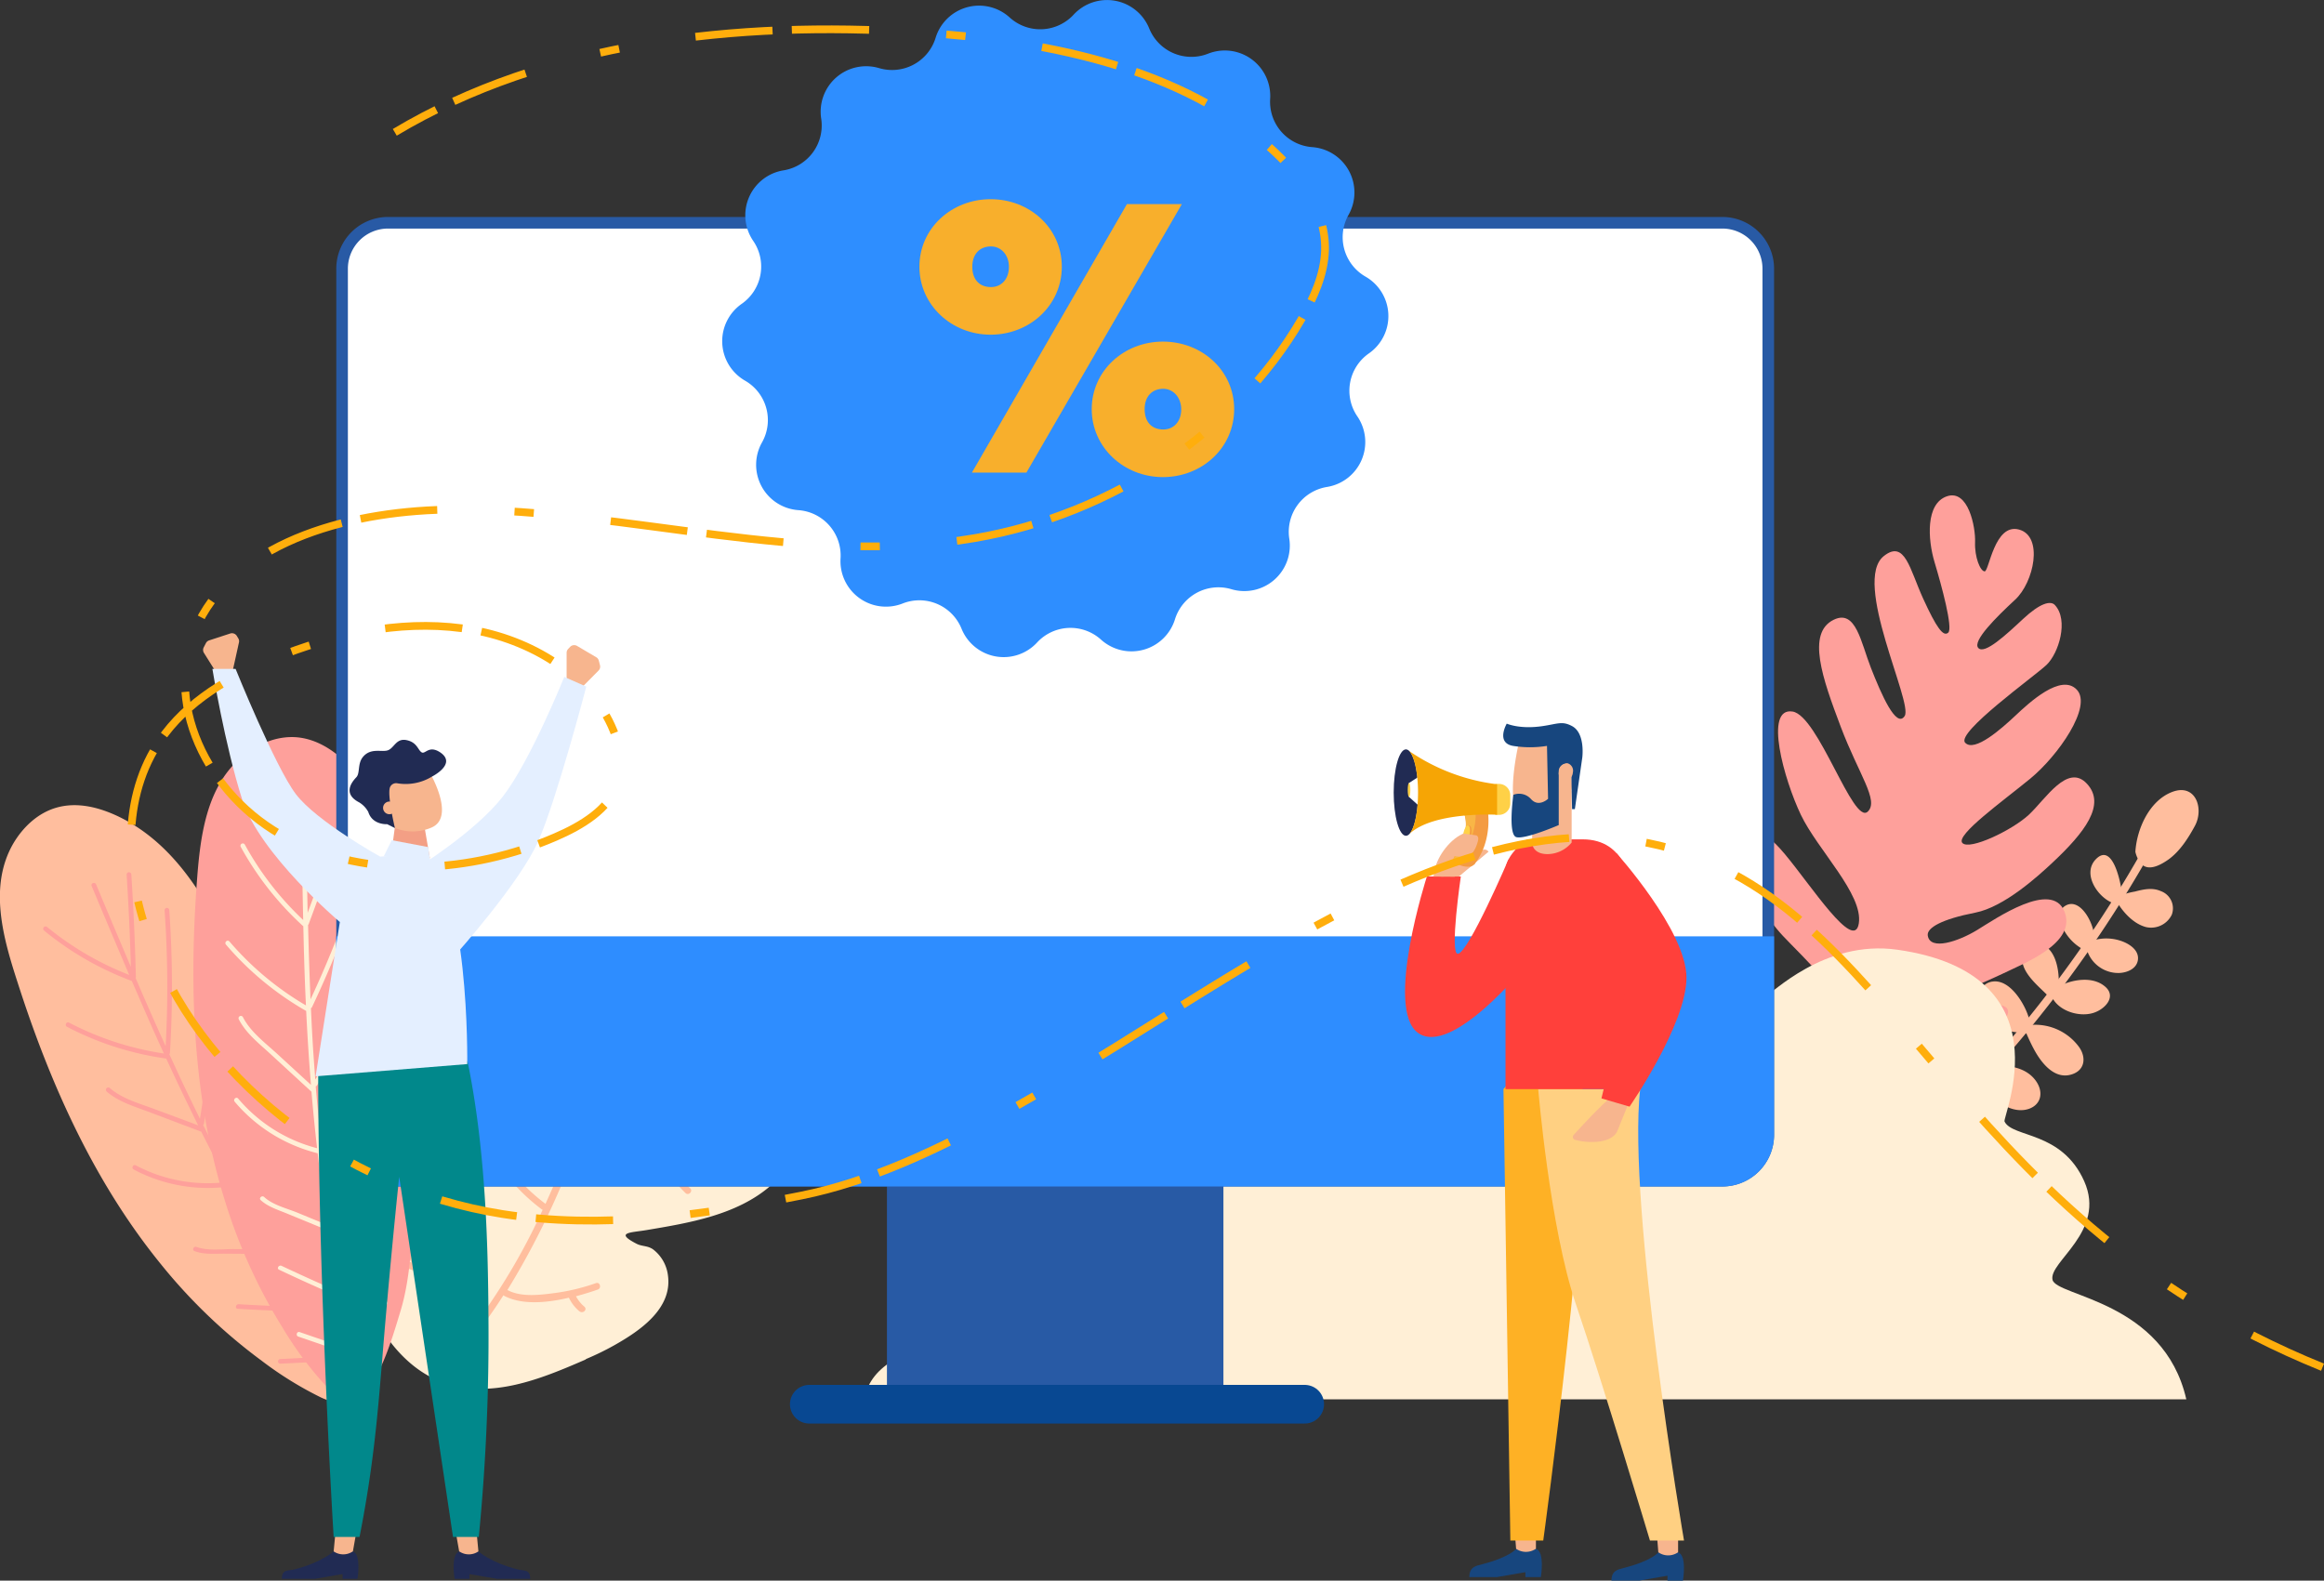 <svg id="Capa_1" data-name="Capa 1" xmlns="http://www.w3.org/2000/svg" viewBox="0 0 601.24 408.98"><rect x="0" y="0" width="601.24" height="408.98" fill="#333333" stroke="none"/><defs><style>.cls-1{fill:#ffbe9e;}.cls-2{fill:#fea09b;}.cls-3,.cls-4{fill:#ffefd6;}.cls-3{fill-rule:evenodd;}.cls-5{fill:#285aa5;}.cls-6{fill:#fff;}.cls-7{fill:#2e8dff;}.cls-25,.cls-8{fill:none;stroke-miterlimit:10;}.cls-8{stroke:#084892;stroke-linecap:round;stroke-width:10px;}.cls-9{fill:#2e8eff;}.cls-10{fill:#f8af2c;}.cls-11{fill:#17467e;}.cls-12{fill:#f7b58e;}.cls-13{fill:#feb125;}.cls-14{fill:#ffd082;}.cls-15{fill:#ff403b;}.cls-16{fill:#f49b42;}.cls-17{fill:#f9b646;}.cls-18{fill:#e7375e;}.cls-19{fill:#ffd147;}.cls-20{fill:#212b53;}.cls-21{fill:#f6a505;}.cls-22{fill:#01888b;}.cls-23{fill:#e4efff;}.cls-24{fill:#f39f85;}.cls-25{stroke:#ffae0c;stroke-width:2px;stroke-dasharray:20 20 5;}</style></defs><title>weAreFreeSVG</title><path class="cls-1" d="M563,329.68a4.73,4.73,0,0,0-2.8-6.09c-2.21-1-4.51-.48-6.78.11a19.86,19.86,0,0,0-2.81.69l-.46.1c-.35-3.49-2.51-13.47-6.74-9.22-3.78,3.8.53,10.1,4.54,11.45a1.19,1.19,0,0,0,1-.14c1.63,2.68,4.28,5.51,7.42,6.31A5.94,5.94,0,0,0,563,329.68Z" transform="translate(-1.14 -93)"/><path class="cls-1" d="M554.23,341.42c.39-2.63-2.35-4.31-4.48-5a11.86,11.86,0,0,0-6.83-.17c.42-3.68-3.55-11.46-7.59-8.8-2.1,1.37-1.27,4.23-.33,6.05a12.62,12.62,0,0,0,6.19,5.7,8.13,8.13,0,0,0,.86,1.72,8.51,8.51,0,0,0,7.31,3.84C551.41,344.69,553.88,343.71,554.23,341.42Z" transform="translate(-1.14 -93)"/><path class="cls-1" d="M545.84,348.36c-3.15-2.81-8.35-2-11.92-.23a10.88,10.88,0,0,1-.16-1.67c-.08-3.18-1-7.93-4.53-9.15a3.53,3.53,0,0,0-4.78,2.62c-1.08,4.33,4.06,8.16,6.58,10.79a1,1,0,0,0,1,.3v0c1.81,3.77,7.55,5.39,11.23,3.87C546,353.8,548.57,350.8,545.84,348.36Z" transform="translate(-1.14 -93)"/><path class="cls-1" d="M539.07,364a14.05,14.05,0,0,0-12.35-5.81c-.38-1-.74-2-1.11-3-1.24-3.25-4.78-8.89-9.06-8.2-3.68.6-4.09,4.79-2.75,7.56,2.08,4.25,6.84,5.65,11.24,5.69a.77.77,0,0,0,.34.16c.59,1.35,1.21,2.69,1.91,4,1.82,3.43,5.3,8.12,9.91,6.57C540.51,369.89,540.9,366.65,539.07,364Z" transform="translate(-1.14 -93)"/><path class="cls-1" d="M528.14,373.13c-2.44-4-7.79-4.87-12-4-.06,0-.1.05-.15.06a34.26,34.26,0,0,0-.88-3.7c-.91-2.87-2.71-8.16-6.65-7.35-8.14,1.67-.13,13.12,5.85,13.21a11.65,11.65,0,0,0,1.55,4.2c2,3.09,6.48,5.67,10.21,4.35C529.16,378.79,529.75,375.77,528.14,373.13Z" transform="translate(-1.14 -93)"/><path class="cls-1" d="M516.22,387.14c-2.28-3.8-7.08-5.47-11.3-5.68a25.79,25.79,0,0,0-.7-4.57c-.71-2.51-2.13-6.49-5.29-6.57-3.71-.11-5.48,4.36-4.62,7.39,1.13,4,5.17,5.57,8.85,6.24a10.92,10.92,0,0,0,1.08,3.65c1.65,3.16,6.15,7.15,10.11,6C517.37,392.67,517.66,389.53,516.22,387.14Z" transform="translate(-1.14 -93)"/><path class="cls-1" d="M506.52,401.18c-2.74-4.85-7.47-8.29-13-8.07,0-.3-.05-.61-.09-.95a21.13,21.13,0,0,0-2.93-9.23c-.88-1.48-2.7-5-4.69-5.36-4.08-.77-5.37,4.88-4.79,7.7a13.42,13.42,0,0,0,9.88,10.17.86.86,0,0,0,.56-.06c1.08,4.86,6.56,10.72,11.65,11.26C507.23,407.07,508.25,404.24,506.52,401.18Z" transform="translate(-1.14 -93)"/><path class="cls-1" d="M556.77,314.84c1.31-2.3-.5-3.35-1.83-1a316,316,0,0,1-68,82.76c-2,1.75-1,3.58,1,1.82A319.66,319.66,0,0,0,556.77,314.84Z" transform="translate(-1.14 -93)"/><path class="cls-1" d="M569,306.66c2.38-4.48.16-11-5.83-8.77s-9.24,9.66-9.59,15.52a6.91,6.91,0,0,0,1.83,3.4c2,1.59,5-.2,6.74-1.42C565.12,313.24,567.26,309.87,569,306.66Z" transform="translate(-1.14 -93)"/><path class="cls-2" d="M487.32,388.59c-4.63.37-34.22-31.83-28.43-37.89,4.51-4.72,9.62-.05,11.34,1.79,2.71,2.91,8.78,10.32,10.61,8,3.31-4.25-14.42-21-18.49-25.38s-10.79-13.92-9.15-20.3,3-8.79,9.72-.78,17.92,25.45,19.11,17.91-10.67-19.05-15-28.13-9.61-27.88-2.14-26.7c6.68,1.05,15.65,29.45,19.45,25.9,3-2.85-2.32-9.6-7-22s-8.91-24.22-1.78-27.66c5.73-2.76,7,5.83,9.62,12.5s6.56,15.83,8.73,12.39-13.66-34.84-5.4-41.37c5.46-4.32,6.71,3.45,10.16,11s5.23,10,6.5,8.82-1.73-12.19-3.53-18.18-2.34-15.22,3.19-17.1,7.43,8,7.28,11.86,1.34,7.54,2.48,7.57,2.52-12.55,8.89-10.82,3.87,13.63-1,18.14-11.17,10.75-9.53,12.51,7.22-3.46,11.62-7.56,7.08-4.74,8.18-3.57c3.65,3.91,1,12.55-2.21,15.55s-23.41,17.48-21,20.08,9.43-3.64,13-7,11.83-11.05,15.9-6.7-4.9,17.13-12.05,23S507,309.1,508.82,311.11s12.92-3.29,17.23-7.32,10-13.39,15-8-.56,12.6-9,20.5c-3.54,3.31-12.38,11.4-19.9,12.86-8.57,1.67-12.57,3.9-12.28,5.91.58,4,7.92,1.54,12.76-1.41s19.33-13,22.6-4.8-10.46,13.38-15.78,16S494.57,355,496.2,359.28s10.85-2.45,13.93-4.24,10.65-3.43,10.52-.09S495.58,387.93,487.32,388.59Z" transform="translate(-1.14 -93)"/><path class="cls-3" d="M566.76,455.08c-5.82-25.49-33.56-26.59-34.61-30.92-1.11-4.63,14-12.5,8.19-25.53s-18.51-11.18-20.61-15.43C519.12,382,536.06,345,492,338.74c-19.1-2.72-32.85,11.89-33.84,11.79-4-.42-26.45-15.13-51.75-2.31s-20.72,26.72-24.94,28.4-19.24-8.24-51.22,6.25-38.64,53-51.9,54.72c-12.85,1.63-50.4-1.08-53.62,17.49Z" transform="translate(-1.14 -93)"/><path class="cls-4" d="M200.46,399.74c16.94-18.41-31.74-8.13-16.93-19.43,30.38-23.19,13.73-31,12-31.85a14.14,14.14,0,0,0-4-1.29c-3.43-.57-5.65,1.42-6.85-2-1.48-4.25,4.37-11.34,5.47-15.84,1-4.31,1.17-9-.89-13-3.06-6-10.24-8.73-16.72-7.78-8,1.17-13.88,7.75-16.57,15.06-.65,1.78-5.78,10.12-7.07,9.52-.45-.2-1.66-2.83-1.8-3-1.4-1.88-2.88-3.5-5.35-3.79-7.05-.84-9.28,7.22-9.15,12.59.16,6.76,1.33,13.58,1.9,20.32.21,2.51-.48,7-3.59,5.15-1.5-.9-2.72-5.18-3.84-6.56-4-4.93-10.18-4.6-14.28.2-6.37,7.45-5.77,19-2.73,27.58,1.16,3.25,2.72,6.37,3.63,9.71.4,1.44,1.8,5.33,1.22,6.68-2.77,6.51-3.74,2.32-6.08,1.13-3.08-1.57-5.44-2.14-9-.24-8,4.24-7.31,15.91-5,23.16,3.2,10.1,10.36,20.75,20.65,24.54,12.52,4.63,25.58-.79,37.06-5.78a3.39,3.39,0,0,0,.28-.2,71.09,71.09,0,0,0,7.29-3.56c6.47-3.66,15-9.38,13.84-18a10,10,0,0,0-3.86-6.79c-1.44-1-2.82-.72-4.23-1.43-5.83-3-1.55-2.87,2.5-3.55,11-1.85,23.4-3.87,32.16-11.5" transform="translate(-1.14 -93)"/><path class="cls-1" d="M152.32,431.1a9.22,9.22,0,0,1-2.17-2.69c2-.54,4-1.16,5.65-1.74,1-.36.6-2-.45-1.67a53.75,53.75,0,0,1-10.46,2.54c-3.88.51-8.8,1.18-12.38-.7l-.13,0a204,204,0,0,0,15.52-30.87.72.72,0,0,0,.45.25,74.56,74.56,0,0,0,25.55-.08.06.06,0,0,1,0,0,31.36,31.36,0,0,0,4.59,5.56c.8.77,2-.46,1.21-1.23a28.87,28.87,0,0,1-4-4.72c.93-.19,1.87-.38,2.8-.6a.87.87,0,0,0-.45-1.67,72.57,72.57,0,0,1-29.31,1,.8.8,0,0,0-.31,0c4.35-10.71,8.16-21.72,11.91-32.69a1.26,1.26,0,0,0,.33.15c5.79,1.38,11.76,2.38,17.52,1.45a27.89,27.89,0,0,0,4.68,4c.91.62,1.76-.89.84-1.51a26.15,26.15,0,0,1-3.47-2.9,23.32,23.32,0,0,0,5.14-1.94c1-.52.12-2-.86-1.5-7.41,3.88-15.63,2.59-23.43.73a.83.83,0,0,0-.22,0c3-8.67,5.93-17.32,9.14-25.77.4-1-1.28-1.46-1.67-.43-4.13,10.84-7.83,22-11.67,33.15-6.45-6.54-10.27-17.13-13.43-25.47-.39-1-2.06-.6-1.67.45.94,2.48,1.93,5.13,3,7.8-1.26-.75-2.53-1.48-3.84-2.15-1-.51-1.83,1-.84,1.51,1.65.85,3.26,1.76,4.83,2.75a.74.74,0,0,0,.74.05c2.67,6.28,6,12.49,10.57,16.88-4.16,12-8.52,24-13.77,35.47,0,0,0-.06-.08-.08-11.23-8.39-17.37-21.16-22-34.06-.37-1-2-.6-1.67.45.87,2.45,1.8,4.9,2.8,7.3a31.12,31.12,0,0,1-4.24-3.72c-.76-.81-2,.43-1.21,1.23a32.61,32.61,0,0,0,6.1,5,.8.8,0,0,0,.5.12c4.34,9.71,10.1,18.65,18.84,25.17a.8.8,0,0,0,.23.11,162.2,162.2,0,0,1-18.78,31.37l0,0a65.91,65.91,0,0,1-15.75-23.15c-.41-1-2.08-.58-1.67.45.69,1.71,1.46,3.37,2.28,5a29.93,29.93,0,0,1-5-2.5c-.94-.6-1.78.91-.84,1.51a30.71,30.71,0,0,0,6.58,3.11.79.79,0,0,0,.33,0,67.68,67.68,0,0,0,12.81,16.76.85.85,0,0,0,.22.13,122.6,122.6,0,0,1-8.4,9.49.86.86,0,0,0,1.23,1.21,130.77,130.77,0,0,0,16.84-21.26.86.86,0,0,0,.18.14c4.61,2.42,11,1.85,16.76.49a10.3,10.3,0,0,0,2.68,3.49C152,433.05,153.17,431.82,152.32,431.1Z" transform="translate(-1.14 -93)"/><path class="cls-1" d="M5.75,347.39c8.27,25.76,19.5,51,36.59,72.19A141,141,0,0,0,68.9,445.14a92.14,92.14,0,0,0,15.38,9.5c3,1.37,7.28,2.4,9.77-.19a5.2,5.2,0,0,0,.55-.66.4.4,0,0,0,.29-.26,2.81,2.81,0,0,0,.18-.52c2-6.57,1.49-13.95.57-23.73-.72-7.6-3.47-15.85-5.9-23.11-2.69-8.05-6.44-15.76-9.85-23.52q-5-11.38-10-22.8C61.13,340,52.76,314.37,31.76,304.26c-5-2.38-10.67-3.84-16.09-2.26-4.72,1.38-8.49,4.93-11,9.1C-1.94,322.34,2,335.86,5.75,347.39Z" transform="translate(-1.14 -93)"/><path class="cls-2" d="M38.23,353.69c1.74,4,3.51,8,5.32,11.91a78,78,0,0,1-24.55-8c-.7-.35-1.21.73-.52,1.09a78.68,78.68,0,0,0,25.46,8.18.6.6,0,0,0,.19,0q4,8.7,8.28,17.31L41.18,380c-4-1.49-8.39-2.67-11.63-5.47a.61.61,0,0,0-.79.93c3.09,2.65,7.06,3.81,10.82,5.22l13.49,5.1.11,0q3.32,6.58,6.81,13.05a39.8,39.8,0,0,1-23.73-4.3c-.7-.37-1.21.73-.53,1.08a40.93,40.93,0,0,0,22.61,4.63c.76-.06,1.52-.15,2.27-.25,1.15,2.11,2.3,4.19,3.48,6.27q2.86,5,5.83,10l-8.42-.06c-3,0-6.7.51-9.51-.56-.73-.28-1.26.8-.53,1.08,2.49.95,5.24.65,7.86.67l10.84.08a.49.49,0,0,0,.38-.17c2.79,4.65,5.65,9.25,8.53,13.84q-8.1-.19-16.19-.68c-.77,0-1,1.14-.22,1.19,5.58.33,11.18.58,16.79.71a.48.48,0,0,0,.32-.12q3.7,5.88,7.47,11.71l-13.62.7a.6.6,0,0,0,.09,1.2q7.14-.34,14.28-.73c2,3.12,4,6.24,6.06,9.35a5.2,5.2,0,0,0,.55-.66.4.4,0,0,0,.29-.26c-1.87-2.86-3.75-5.74-5.6-8.62a.66.66,0,0,0,.22-.33,93.19,93.19,0,0,0,2.32-15.15c0-.76-1.13-1-1.19-.23a92.4,92.4,0,0,1-2.17,14.43q-3.59-5.58-7.14-11.17s0-.06,0-.1a126.16,126.16,0,0,0,1.75-23c0-.77-1.22-.66-1.2.1a125.89,125.89,0,0,1-1.57,21.43l-1.59-2.52c-2.51-4-5-8.11-7.41-12.19a.5.5,0,0,0,.26-.41q1.64-13.87,1.94-27.86c0-.77-1.19-.66-1.2.1q-.3,13.44-1.84,26.75-4.53-7.68-8.83-15.51a.46.46,0,0,0,0-.14q2.51-15.21,4.06-30.54c.08-.77-1.11-1-1.18-.23Q63.13,383,60.75,397.59c-2.41-4.47-4.79-9-7.07-13.52a.61.61,0,0,0,.23-.37,194.59,194.59,0,0,0,2.67-38.41c0-.79-1.23-.67-1.21.1a191.33,191.33,0,0,1-2.5,37.1c-1.07-2.18-2.14-4.37-3.19-6.57-1.62-3.37-3.18-6.76-4.74-10.16a.43.43,0,0,0,.17-.34,283.13,283.13,0,0,0-.18-37,.61.61,0,0,0-1.21.1A282.08,282.08,0,0,1,44,363.69q-4-8.78-7.78-17.65a.5.5,0,0,0,.07-.3q-.33-13.29-1.18-26.55a.61.61,0,0,0-1.21.09q.77,12,1.1,23.9-4.53-10.65-9-21.34c-.31-.72-1.44-.31-1.15.42q4.82,11.52,9.72,23a78.46,78.46,0,0,1-21.3-12.45.61.61,0,0,0-.78.93,79.21,79.21,0,0,0,22.74,13.08h0C36.27,349.13,37.23,351.41,38.23,353.69Z" transform="translate(-1.14 -93)"/><path class="cls-2" d="M52,322.2c-1.91,27-.9,54.59,7.06,80.62a141.16,141.16,0,0,0,15.12,33.62A92.63,92.63,0,0,0,84.91,451c2.28,2.4,5.86,4.95,9.14,3.47a5.74,5.74,0,0,0,.76-.41.39.39,0,0,0,.36-.13,2.75,2.75,0,0,0,.36-.42c4.3-5.35,6.58-12.39,9.38-21.81,2.15-7.31,2.68-16,3.13-23.64.51-8.47-.1-17-.37-25.49q-.44-12.45-.83-24.91c-.71-21.63,1.1-48.57-14.63-65.78-3.7-4.05-8.47-7.53-14.08-8.09-4.9-.47-9.72,1.42-13.56,4.36C54.2,296.09,52.86,310.12,52,322.2Z" transform="translate(-1.14 -93)"/><path class="cls-4" d="M79.8,340.15q.18,6.53.49,13a77.9,77.9,0,0,1-19.8-16.55c-.52-.59-1.4.23-.89.82a78.77,78.77,0,0,0,20.58,17.07.41.41,0,0,0,.17.07c.32,6.38.71,12.77,1.24,19.15l-8.84-8.12c-3.12-2.85-6.8-5.6-8.76-9.4a.6.6,0,0,0-1.07.56c1.87,3.62,5.13,6.17,8.08,8.87l10.62,9.77a.53.53,0,0,1,.1.06q.61,7.33,1.46,14.65a39.79,39.79,0,0,1-20.42-12.84c-.51-.6-1.4.22-.9.81a40.92,40.92,0,0,0,19.26,12.72c.73.23,1.46.43,2.2.62.28,2.37.57,4.74.89,7.1Q85,404.29,85.9,410l-7.79-3.21c-2.77-1.13-6.41-2-8.62-4.06-.57-.53-1.47.28-.9.81,2,1.81,4.63,2.55,7,3.55l10,4.11a.55.55,0,0,0,.42,0c.85,5.35,1.79,10.69,2.75,16-5-2.13-9.88-4.36-14.77-6.66-.7-.33-1.35.68-.65,1q7.59,3.6,15.32,6.92a.45.45,0,0,0,.34,0c.83,4.56,1.69,9.1,2.57,13.65-4.31-1.47-8.6-2.95-12.9-4.43-.75-.25-1.09.91-.36,1.16l13.52,4.64Q93,449,94.05,454.45a5.74,5.74,0,0,0,.76-.41.39.39,0,0,0,.36-.13q-1-5-2-10.08a.66.66,0,0,0,.32-.23,93.55,93.55,0,0,0,7.81-13.19c.32-.7-.69-1.35-1-.66a92,92,0,0,1-7.38,12.58q-1.26-6.51-2.47-13s0,0,.07-.07a127,127,0,0,0,10.19-20.66c.27-.73-.89-1.07-1.16-.36a126.22,126.22,0,0,1-9.43,19.3l-.54-2.93c-.83-4.68-1.61-9.38-2.33-14.07a.52.52,0,0,0,.39-.29Q94.32,398,99.81,385.1c.31-.72-.86-1.07-1.15-.36Q93.38,397.1,87,408.87q-1.33-8.82-2.41-17.68a.27.27,0,0,0,.1-.11q8-13.18,15.15-26.83c.36-.68-.66-1.34-1-.65Q92,376.67,84.34,389.28c-.58-5-1.1-10.11-1.52-15.18a.62.62,0,0,0,.34-.27A193.56,193.56,0,0,0,100,339.19c.27-.74-.89-1.09-1.15-.36a192.71,192.71,0,0,1-16.14,33.5q-.28-3.65-.53-7.29c-.24-3.73-.43-7.45-.6-11.19a.45.45,0,0,0,.28-.25,281.23,281.23,0,0,0,13.6-34.37.6.6,0,0,0-1.15-.35,282.45,282.45,0,0,1-12.83,32.7c-.28-6.42-.48-12.84-.64-19.28a.39.39,0,0,0,.18-.25q4.65-12.45,8.8-25.08a.61.61,0,0,0-1.16-.36Q84.88,318,80.73,329.2c-.16-7.72-.27-15.44-.37-23.15,0-.78-1.22-.82-1.22,0,.12,8.31.25,16.64.44,25A78.54,78.54,0,0,1,64.46,311.5a.61.61,0,0,0-1.07.57,79.48,79.48,0,0,0,16.22,20.61h0C79.68,335.18,79.72,337.66,79.8,340.15Z" transform="translate(-1.14 -93)"/><path class="cls-5" d="M230.6,377.37v76.26c0,2.16.1,4.21.27,6.07h86.51c.17-1.86.27-3.91.27-6.07V377.37Z" transform="translate(-1.14 -93)"/><path class="cls-6" d="M101.51,398.5a11.88,11.88,0,0,1-11.87-11.86V162.51a11.89,11.89,0,0,1,11.87-11.87H446.74a11.88,11.88,0,0,1,11.87,11.87V386.64a11.88,11.88,0,0,1-11.87,11.86Z" transform="translate(-1.14 -93)"/><path class="cls-5" d="M446.74,152.14a10.38,10.38,0,0,1,10.37,10.37V386.64A10.38,10.38,0,0,1,446.74,397H101.51a10.38,10.38,0,0,1-10.37-10.36V162.51a10.39,10.39,0,0,1,10.37-10.37H446.74m0-3H101.51a13.38,13.38,0,0,0-13.37,13.37V386.64A13.37,13.37,0,0,0,101.51,400H446.74a13.37,13.37,0,0,0,13.37-13.36V162.51a13.38,13.38,0,0,0-13.37-13.37Z" transform="translate(-1.14 -93)"/><path class="cls-7" d="M88.14,335.28v51.36A13.37,13.37,0,0,0,101.51,400H446.74a13.37,13.37,0,0,0,13.37-13.36V335.28Z" transform="translate(-1.14 -93)"/><line class="cls-8" x1="209.37" y1="363.34" x2="337.54" y2="363.34"/><path class="cls-9" d="M344.44,219h0a11.77,11.77,0,0,0-9.75,13.39h0a11.77,11.77,0,0,1-15,13.06h0a11.77,11.77,0,0,0-14.59,7.84h0A11.77,11.77,0,0,1,286,258.52h0a11.77,11.77,0,0,0-16.56.73h0a11.76,11.76,0,0,1-19.54-3.57h0a11.77,11.77,0,0,0-15.23-6.53h0a11.77,11.77,0,0,1-16.07-11.69h0A11.77,11.77,0,0,0,207.67,225h0a11.77,11.77,0,0,1-9.4-17.51h0a11.76,11.76,0,0,0-4.39-16h0a11.78,11.78,0,0,1-.87-19.86h0a11.75,11.75,0,0,0,3-16.29h0a11.77,11.77,0,0,1,7.83-18.26h0a11.76,11.76,0,0,0,9.75-13.39h0a11.77,11.77,0,0,1,15-13.06h0a11.78,11.78,0,0,0,14.6-7.84h0a11.76,11.76,0,0,1,19.16-5.27h0a11.76,11.76,0,0,0,16.55-.73h0a11.77,11.77,0,0,1,19.55,3.57h0a11.77,11.77,0,0,0,15.23,6.53h0a11.76,11.76,0,0,1,16.06,11.69h0a11.77,11.77,0,0,0,10.89,12.49h0a11.77,11.77,0,0,1,9.4,17.51h0a11.76,11.76,0,0,0,4.39,16h0a11.77,11.77,0,0,1,.87,19.86h0a11.76,11.76,0,0,0-3,16.29h0A11.77,11.77,0,0,1,344.44,219Z" transform="translate(-1.14 -93)"/><path class="cls-10" d="M257.42,144.54c10.1,0,18.42,7.48,18.42,17.48s-8.32,17.58-18.42,17.58S239,171.92,239,162,247.31,144.54,257.42,144.54Zm35.27,1.27H306.9l-40.22,69.48h-14.1Zm-35.17,10.95c-2.94,0-4.84,2-4.84,5.26s1.79,5.26,4.84,5.26c2.64,0,4.64-2,4.64-5.26C262.16,159,260.16,156.76,257.52,156.76ZM302,181.39c10.11,0,18.43,7.48,18.43,17.48s-8.32,17.58-18.43,17.58-18.42-7.69-18.42-17.58S291.85,181.39,302,181.39Zm.11,12.21c-2.95,0-4.84,2-4.84,5.27s1.78,5.26,4.84,5.26c2.63,0,4.63-2,4.63-5.26C306.69,195.82,304.69,193.6,302.06,193.6Z" transform="translate(-1.14 -93)"/><path class="cls-11" d="M393.39,493.75s-1.54,2.13-8.8,4c-1.6.41-3.32.68-3.32,3.32h7.17l7.33-1.27v1.27h4s1.1-6.47-1.21-7.3Z" transform="translate(-1.14 -93)"/><path class="cls-12" d="M393,489.1l.37,4.65h0a4.49,4.49,0,0,0,4.85.16l.28-.16V489.1Z" transform="translate(-1.14 -93)"/><path class="cls-11" d="M430.16,494.67s-1.54,2.14-8.8,4c-1.6.4-3.32.68-3.32,3.32h7.17l7.32-1.27V502h4s1.11-6.48-1.21-7.31Z" transform="translate(-1.14 -93)"/><path class="cls-12" d="M429.79,490l.37,4.65h0a4.47,4.47,0,0,0,4.85.17l.27-.17V490Z" transform="translate(-1.14 -93)"/><path class="cls-13" d="M390.1,374.81l1.78,116.81h8.51s12.95-94.31,10.19-116.81S390.1,374.81,390.1,374.81Z" transform="translate(-1.14 -93)"/><path class="cls-14" d="M399.09,374.79s3,35.88,9.77,55.74S428,491.62,428,491.62h8.81s-14.71-86.15-11.35-116.83H399.09Z" transform="translate(-1.14 -93)"/><path class="cls-15" d="M391.42,315.33s-10.49,24.46-13.15,24.46c-2.13,0,.8-20,.8-20h-8.78s-11.05,34.23-2.27,40.49,28.09-17.71,28.09-17.71Z" transform="translate(-1.14 -93)"/><path class="cls-12" d="M422.7,377.89l-3.18,7.86c-1.53,3.09-7.16,3.17-10.89,2.19a.78.78,0,0,1-.37-1.28c2.05-2.25,7.37-8,9.22-9.3Z" transform="translate(-1.14 -93)"/><path class="cls-15" d="M396.11,310.28s-5.48,3.72-5.48,8v56.53h32.09V321.94s-.65-11.76-12.14-11.76S396.11,310.28,396.11,310.28Z" transform="translate(-1.14 -93)"/><path class="cls-12" d="M407.74,297.66V311a8.16,8.16,0,0,1-6.22,3c-4,0-4-2.88-4-2.88V302.6l5.93-1.54Z" transform="translate(-1.14 -93)"/><path class="cls-12" d="M397,305.14a4.94,4.94,0,0,1-3-.78c-3.56-5.66.5-20.94.5-20.94l12.9,2.31.41,10.24a8.6,8.6,0,0,1-3.22,7.06h0A13.8,13.8,0,0,1,397,305.14Z" transform="translate(-1.14 -93)"/><path class="cls-11" d="M401.36,286a27.65,27.65,0,0,1-8.79,0c-4.51-.8-1.62-5.76-1.62-5.76s3.33,1.52,9.26.64c4-.59,5.07-1.37,7.64,0,3.48,1.86,2.64,8.16,2.64,8.16l-1.92,13.32h-.72s-.18-7.92-.18-10.62c-.75-1.23-1.57-1.23-2.2-.92a2,2,0,0,0-1.07,1.83v13.84s-8.81,3.8-11,3.11-.74-10.94-.74-10.94a4.11,4.11,0,0,1,4.58,1.12c2,2.22,4.4-.09,4.4-.09Z" transform="translate(-1.14 -93)"/><path class="cls-12" d="M372,319.82l.31-1.69c.69-3.73,4.26-8.38,7.85-9.6h3.73l-1.15,8-5.27,3.32Z" transform="translate(-1.14 -93)"/><path class="cls-12" d="M406.59,290.47a2.25,2.25,0,0,0-2.12,2.12,1.93,1.93,0,0,0,1.46,2.41,2.23,2.23,0,0,0,2.12-2.11A2,2,0,0,0,406.59,290.47Z" transform="translate(-1.14 -93)"/><path class="cls-12" d="M381.17,315.62l-7.26,4.2s4.55-.05,4.63,0l7.69-6.43s-.56-1.13-2.3-.18A8.76,8.76,0,0,0,381.17,315.62Z" transform="translate(-1.14 -93)"/><path class="cls-15" d="M419.31,313.72s18.14,20.16,18.14,32.24-14.73,33.38-14.73,33.38l-7.27-2.13S422,350.86,422,343.85s-13.48-17.29-13.48-17.29" transform="translate(-1.14 -93)"/><path class="cls-16" d="M386,302.42s1.5,7.81-3.32,14.08a2.08,2.08,0,0,1-1.36.75,5.27,5.27,0,0,1-2.51-.41,2.31,2.31,0,0,1-1.52-1.09,1,1,0,0,1,.11-1.05c1-1.46,4-6.47,2.62-10.9A7.87,7.87,0,0,1,386,302.42Z" transform="translate(-1.14 -93)"/><path class="cls-17" d="M378.17,316.57a1.58,1.58,0,0,1-.85-.82,1,1,0,0,1,.11-1.05c1-1.46,4-6.47,2.62-10.9a6.65,6.65,0,0,1,2.85-1.31C383.06,307.36,382,310.61,378.17,316.57Z" transform="translate(-1.14 -93)"/><path class="cls-16" d="M381.72,308.86c-.23,1.12-.77,1.95-1.21,1.86s-.61-1.07-.38-2.19.77-1.95,1.21-1.86S382,307.74,381.72,308.86Z" transform="translate(-1.14 -93)"/><polygon class="cls-16" points="380.3 213.71 379.83 213.6 379.87 213.83 380.18 213.95 380.3 213.71"/><polygon class="cls-18" points="379.48 217.72 378.92 217.62 379.56 217.52 379.48 217.72"/><path class="cls-19" d="M381.35,308.78c-.23,1.12-.77,2-1.21,1.86s-.61-1.07-.38-2.18.77-1.95,1.21-1.86S381.58,307.67,381.35,308.78Z" transform="translate(-1.14 -93)"/><path class="cls-19" d="M388,295.84h.86a2.93,2.93,0,0,1,3,2.85V301a2.93,2.93,0,0,1-3,2.85H388Z" transform="translate(-1.14 -93)"/><ellipse class="cls-20" cx="363.73" cy="205.08" rx="3.17" ry="11.18"/><polygon class="cls-6" points="367.04 200.96 364.53 202.59 364.53 206.21 367.12 208.55 368.01 203.85 367.04 200.96"/><path class="cls-21" d="M368,298.08c0-5.19-1-9.54-2.36-10.8h0a51.09,51.09,0,0,0,22.81,8.65v7.89s-16.65-.94-22.81,5.08h0C367,307.62,368,303.27,368,298.08Z" transform="translate(-1.14 -93)"/><path class="cls-19" d="M365.33,297.39c0,1,.15,1.82.34,1.82s.34-.82.34-1.82-.15-1.81-.34-1.81S365.33,296.39,365.33,297.39Z" transform="translate(-1.14 -93)"/><path class="cls-12" d="M376,314a8.41,8.41,0,0,0,4.06.67c2.11,0,3.06-2.6,3.42-4,.13-.5.24-1.2-.38-1.52l-3.39-.47Z" transform="translate(-1.14 -93)"/><path class="cls-20" d="M124.91,494.42s3.1,2.87,10.17,4.67c1.55.4,3.23-.13,3.23,2.43h-8.58l-7.13-1.23v1.23h-3.85s-1.07-6.3,1.18-7.1Z" transform="translate(-1.14 -93)"/><path class="cls-12" d="M124.48,489.89l.43,4.53h0a4.36,4.36,0,0,1-4.72.15l-.26-.15-.8-4.53Z" transform="translate(-1.14 -93)"/><path class="cls-20" d="M87.46,494.42s-3.1,2.87-10.17,4.67c-1.55.4-3.23-.13-3.23,2.43h8.57l7.14-1.23v1.23h3.85s1.07-6.3-1.18-7.1Z" transform="translate(-1.14 -93)"/><path class="cls-12" d="M87.89,489.89l-.43,4.53h0a4.36,4.36,0,0,0,4.72.15l.26-.15.8-4.53Z" transform="translate(-1.14 -93)"/><path class="cls-22" d="M122.08,367.52c4.62,22.41,5.33,46.52,5.43,66.75a536.34,536.34,0,0,1-2.5,56.42h-6.67l-13.92-93.18s-1.51,13.86-3.57,37.36c-1.61,18.44-2.37,34-6.7,55.82H87.46s-4-64.89-4-120.77C99.14,369.92,114,367.52,122.08,367.52Z" transform="translate(-1.14 -93)"/><path class="cls-12" d="M151.89,270.65,156,266.5a1.46,1.46,0,0,0,.36-1.39l-.3-1.17a1.46,1.46,0,0,0-.68-.89l-4.95-2.92a1.47,1.47,0,0,0-1.8.25l-.49.52a1.44,1.44,0,0,0-.41,1v7.23Z" transform="translate(-1.14 -93)"/><path class="cls-23" d="M152.82,270.66s-7.65,29.19-12.43,40-21.18,29.14-21.18,29.14L108.6,317.85s15.42-9.49,22.59-18.7,15.93-31,15.93-31Z" transform="translate(-1.14 -93)"/><path class="cls-12" d="M57,266.88l-3.1-4.94a1.46,1.46,0,0,1-.06-1.43l.56-1.08a1.43,1.43,0,0,1,.85-.73l5.45-1.78a1.47,1.47,0,0,1,1.71.63l.37.61a1.42,1.42,0,0,1,.18,1.08l-1.56,7.06Z" transform="translate(-1.14 -93)"/><path class="cls-23" d="M110.26,313.79c12.42,6.57,11.76,54.54,11.76,54.54L82.79,371.5l6.27-39.92S68.28,314,63.78,299.83s-7.69-33.75-7.69-33.75l6,0s10.24,25.36,15.61,32.42S99.5,314.65,99.5,314.65Z" transform="translate(-1.14 -93)"/><path class="cls-24" d="M102.39,313.84l.9-6.78,7.71.1,1.34,7.83a2.09,2.09,0,0,1-.14.17A21.83,21.83,0,0,0,102.39,313.84Z" transform="translate(-1.14 -93)"/><path class="cls-12" d="M97.84,294.51l3,10.24a1.65,1.65,0,0,1,1.93,1.68,2.08,2.08,0,0,1,.36.73,12.24,12.24,0,0,0,9.75-.08c6.26-2.84-.76-14.56-.76-14.56Z" transform="translate(-1.14 -93)"/><path class="cls-20" d="M96.42,303.09a6.55,6.55,0,0,0-2.35-2.47c-4.49-2.32-1.73-5.46-.74-6.51s.28-3.45,1.65-5.18c2.09-2.63,5.08-1.14,6.65-1.85s2.07-3.14,4.75-2.56,2.87,2.54,3.83,3.14,1.85-1.92,4.79,0c4.48,3-2.11,6.28-2.11,6.28a13,13,0,0,1-9,1.73,1.71,1.71,0,0,0-1.84,1c-.81,1.94,1.26,10.59,1.26,10.59l-2-1S97.48,306.52,96.42,303.09Z" transform="translate(-1.14 -93)"/><path class="cls-12" d="M100.56,303a1.64,1.64,0,1,0,.37-2.29A1.64,1.64,0,0,0,100.56,303Z" transform="translate(-1.14 -93)"/><polygon class="cls-23" points="110.78 219.18 111.29 222.77 99.27 221.58 101.35 217.4 110.78 219.18"/><path class="cls-25" d="M602,446.76c-98.91-40.12-109.95-122.71-174.6-135.65C358,297.2,277.94,388.45,208.5,402.34c-25.42,5.09-51.76,8.83-77.41,4.78-42.1-6.65-78.9-35.75-91.81-72.6-6-17.07-6.66-36.94,4.56-51.69,7.39-9.72,19.08-16.1,31.12-20.64,15.35-5.8,32.39-9.1,48.7-6.15s31.65,13,36.71,27.37c1.41,4,2,8.37.62,12.37-2.27,6.59-9.28,10.84-16.17,13.81-21.68,9.38-48.47,11.13-69.31.31S42.65,274,52.44,254.18c10.64-21.57,40.39-29.3,66.51-29.33,45.08,0,90.19,15,134.47,7.37,35.54-6.13,67.49-27.52,84.33-56.49,3.27-5.61,6-11.67,6.19-18,.26-10.83-7.15-20.68-15.94-28-23.69-19.82-57.4-26.35-89.59-28.4-46.77-3-96,2.5-135.13,25.91" transform="translate(-1.14 -93)"/></svg>